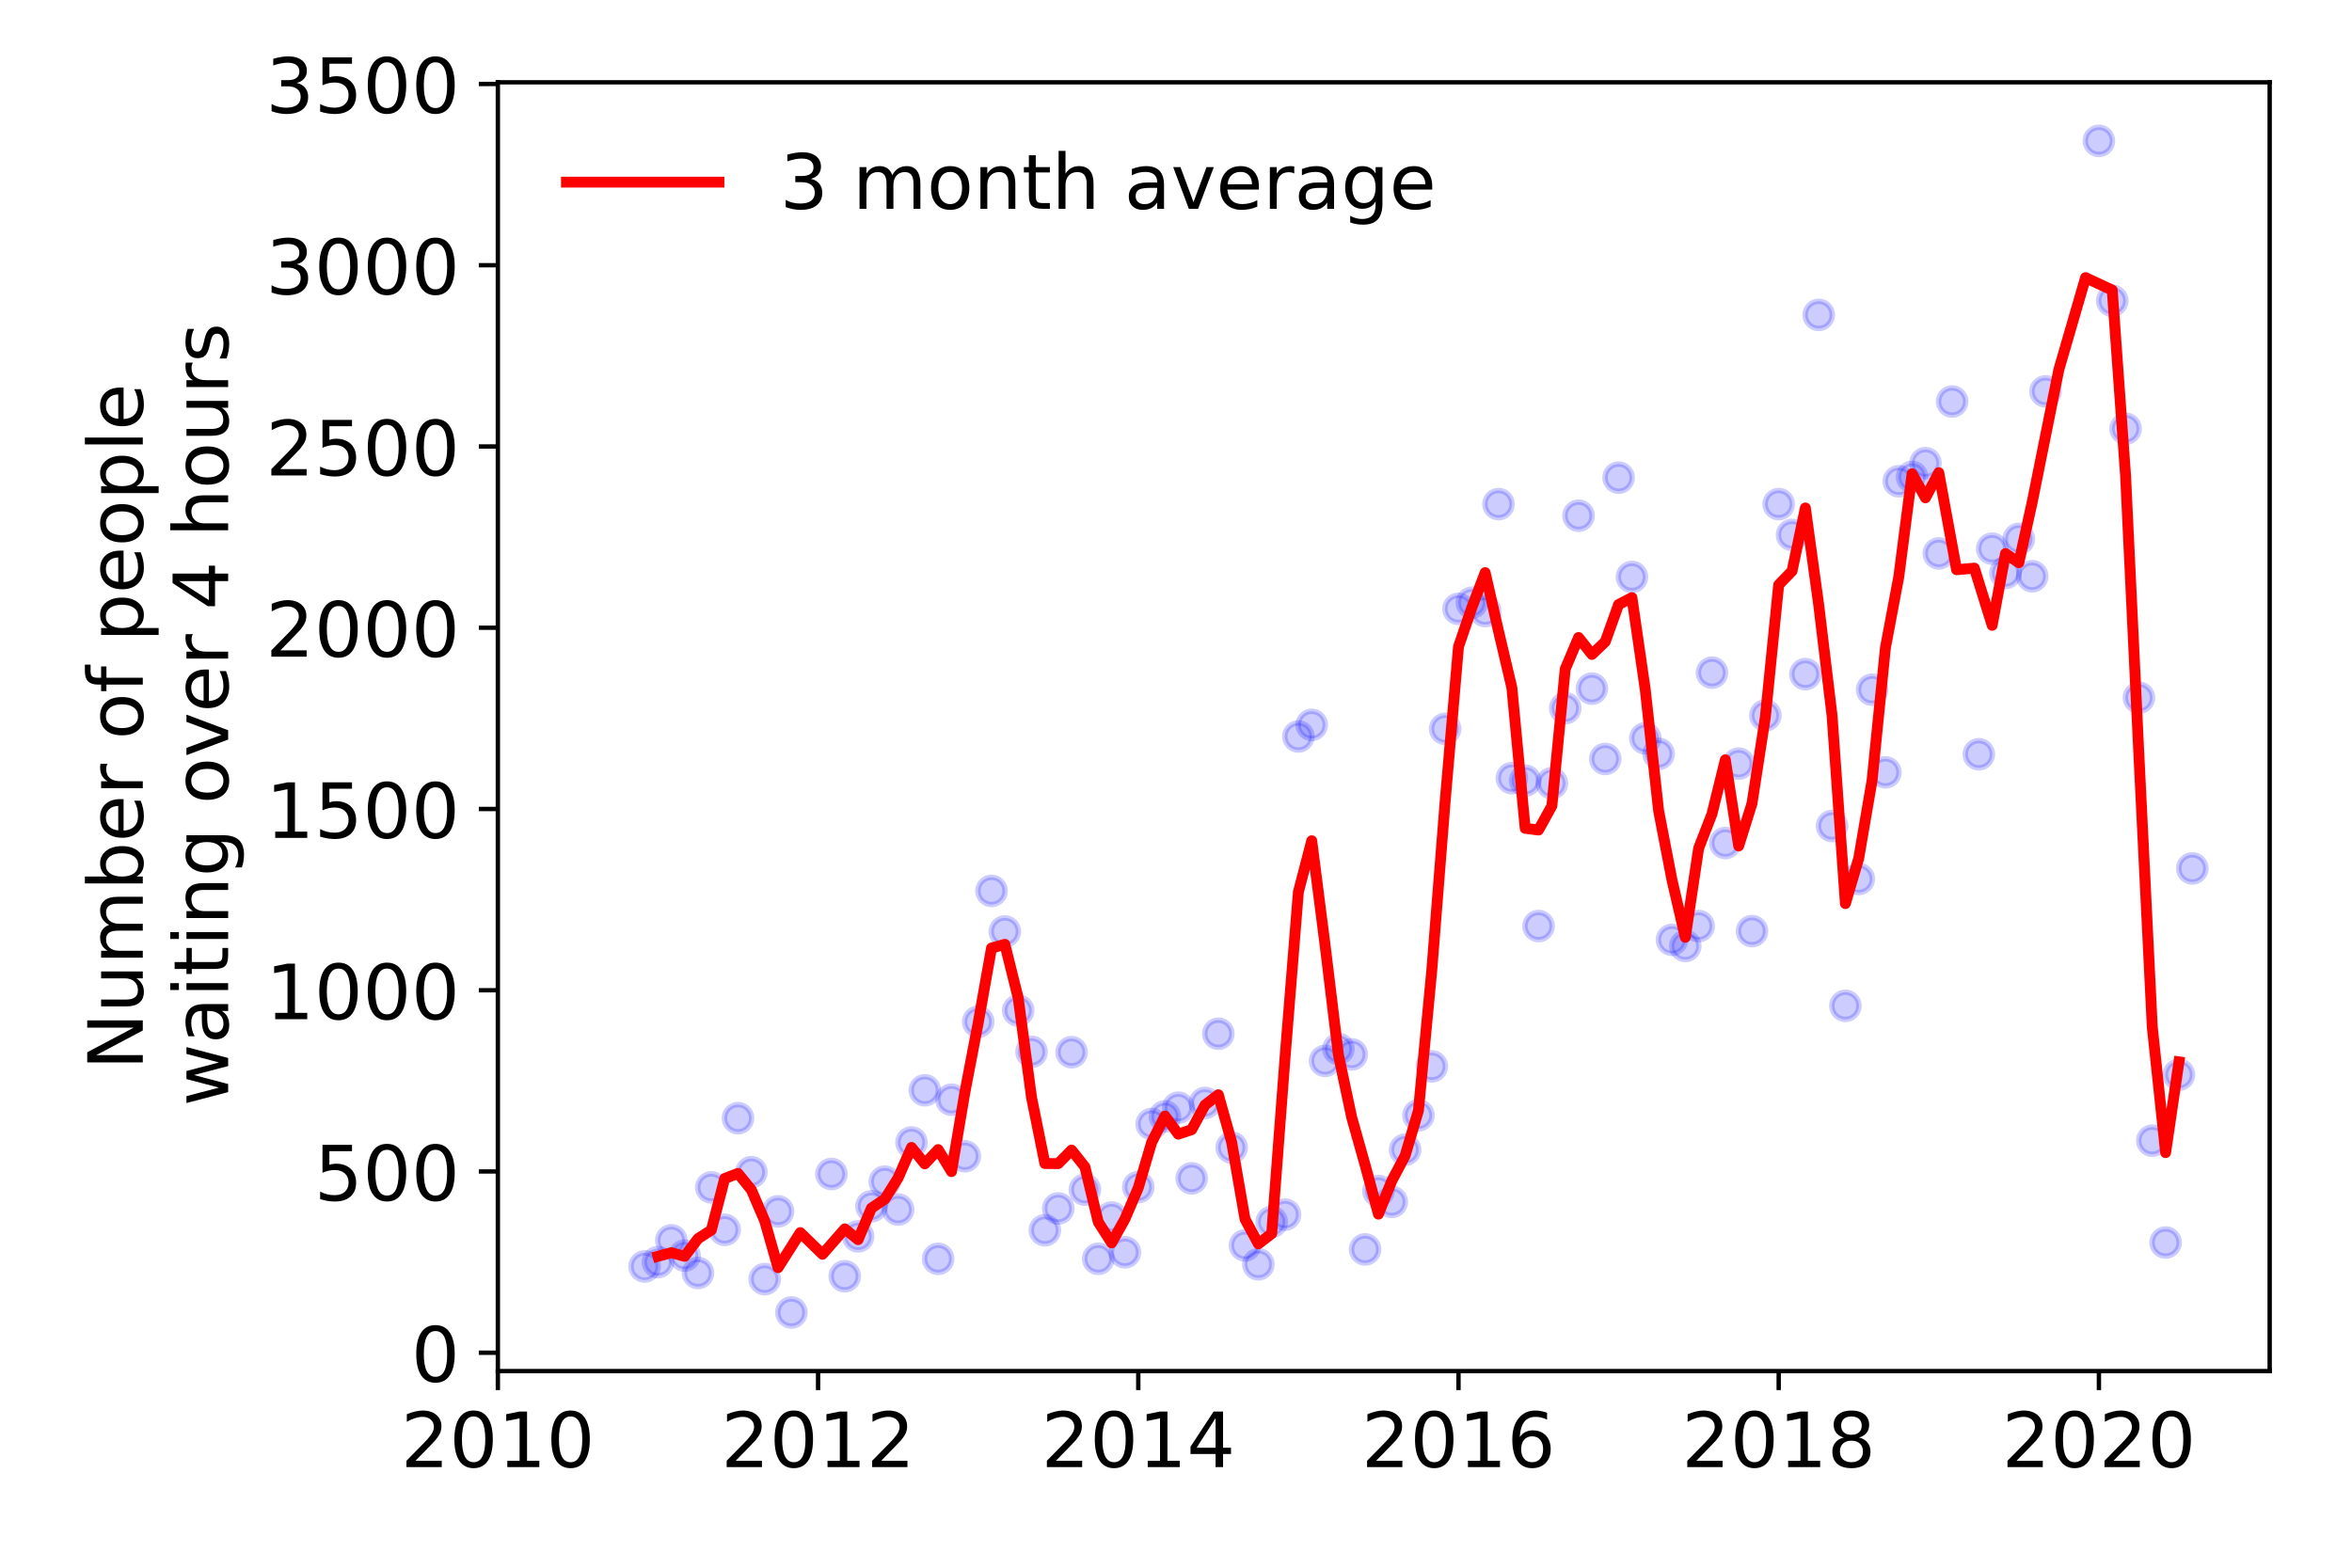 <?xml version="1.0" encoding="utf-8" standalone="no"?>
<!DOCTYPE svg PUBLIC "-//W3C//DTD SVG 1.1//EN"
  "http://www.w3.org/Graphics/SVG/1.1/DTD/svg11.dtd">
<!-- Created with matplotlib (https://matplotlib.org/) -->
<svg height="288pt" version="1.1" viewBox="0 0 432 288" width="432pt" xmlns="http://www.w3.org/2000/svg" xmlns:xlink="http://www.w3.org/1999/xlink">
 <defs>
  <style type="text/css">
*{stroke-linecap:butt;stroke-linejoin:round;}
  </style>
 </defs>
 <g id="figure_1">
  <g id="patch_1">
   <path d="M 0 288 
L 432 288 
L 432 0 
L 0 0 
z
" style="fill:#ffffff;"/>
  </g>
  <g id="axes_1">
   <g id="patch_2">
    <path d="M 91.445 251.88 
L 416.88 251.88 
L 416.88 15.12 
L 91.445 15.12 
z
" style="fill:#ffffff;"/>
   </g>
   <g id="matplotlib.axis_1">
    <g id="xtick_1">
     <g id="line2d_1">
      <defs>
       <path d="M 0 0 
L 0 3.5 
" id="me3f37e9703" style="stroke:#000000;stroke-width:0.8;"/>
      </defs>
      <g>
       <use style="stroke:#000000;stroke-width:0.8;" x="91.445" xlink:href="#me3f37e9703" y="251.88"/>
      </g>
     </g>
     <g id="text_1">
      <!-- 2010 -->
      <defs>
       <path d="M 19.188 8.297 
L 53.609 8.297 
L 53.609 0 
L 7.328 0 
L 7.328 8.297 
Q 12.938 14.109 22.625 23.891 
Q 32.328 33.688 34.812 36.531 
Q 39.547 41.844 41.422 45.531 
Q 43.312 49.219 43.312 52.781 
Q 43.312 58.594 39.234 62.25 
Q 35.156 65.922 28.609 65.922 
Q 23.969 65.922 18.812 64.312 
Q 13.672 62.703 7.812 59.422 
L 7.812 69.391 
Q 13.766 71.781 18.938 73 
Q 24.125 74.219 28.422 74.219 
Q 39.75 74.219 46.484 68.547 
Q 53.219 62.891 53.219 53.422 
Q 53.219 48.922 51.531 44.891 
Q 49.859 40.875 45.406 35.406 
Q 44.188 33.984 37.641 27.219 
Q 31.109 20.453 19.188 8.297 
z
" id="DejaVuSans-50"/>
       <path d="M 31.781 66.406 
Q 24.172 66.406 20.328 58.906 
Q 16.5 51.422 16.5 36.375 
Q 16.5 21.391 20.328 13.891 
Q 24.172 6.391 31.781 6.391 
Q 39.453 6.391 43.281 13.891 
Q 47.125 21.391 47.125 36.375 
Q 47.125 51.422 43.281 58.906 
Q 39.453 66.406 31.781 66.406 
z
M 31.781 74.219 
Q 44.047 74.219 50.516 64.516 
Q 56.984 54.828 56.984 36.375 
Q 56.984 17.969 50.516 8.266 
Q 44.047 -1.422 31.781 -1.422 
Q 19.531 -1.422 13.062 8.266 
Q 6.594 17.969 6.594 36.375 
Q 6.594 54.828 13.062 64.516 
Q 19.531 74.219 31.781 74.219 
z
" id="DejaVuSans-48"/>
       <path d="M 12.406 8.297 
L 28.516 8.297 
L 28.516 63.922 
L 10.984 60.406 
L 10.984 69.391 
L 28.422 72.906 
L 38.281 72.906 
L 38.281 8.297 
L 54.391 8.297 
L 54.391 0 
L 12.406 0 
z
" id="DejaVuSans-49"/>
      </defs>
      <g transform="translate(73.63 269.518)scale(0.14 -0.14)">
       <use xlink:href="#DejaVuSans-50"/>
       <use x="63.623" xlink:href="#DejaVuSans-48"/>
       <use x="127.246" xlink:href="#DejaVuSans-49"/>
       <use x="190.869" xlink:href="#DejaVuSans-48"/>
      </g>
     </g>
    </g>
    <g id="xtick_2">
     <g id="line2d_2">
      <g>
       <use style="stroke:#000000;stroke-width:0.8;" x="150.259" xlink:href="#me3f37e9703" y="251.88"/>
      </g>
     </g>
     <g id="text_2">
      <!-- 2012 -->
      <g transform="translate(132.444 269.518)scale(0.14 -0.14)">
       <use xlink:href="#DejaVuSans-50"/>
       <use x="63.623" xlink:href="#DejaVuSans-48"/>
       <use x="127.246" xlink:href="#DejaVuSans-49"/>
       <use x="190.869" xlink:href="#DejaVuSans-50"/>
      </g>
     </g>
    </g>
    <g id="xtick_3">
     <g id="line2d_3">
      <g>
       <use style="stroke:#000000;stroke-width:0.8;" x="209.072" xlink:href="#me3f37e9703" y="251.88"/>
      </g>
     </g>
     <g id="text_3">
      <!-- 2014 -->
      <defs>
       <path d="M 37.797 64.312 
L 12.891 25.391 
L 37.797 25.391 
z
M 35.203 72.906 
L 47.609 72.906 
L 47.609 25.391 
L 58.016 25.391 
L 58.016 17.188 
L 47.609 17.188 
L 47.609 0 
L 37.797 0 
L 37.797 17.188 
L 4.891 17.188 
L 4.891 26.703 
z
" id="DejaVuSans-52"/>
      </defs>
      <g transform="translate(191.257 269.518)scale(0.14 -0.14)">
       <use xlink:href="#DejaVuSans-50"/>
       <use x="63.623" xlink:href="#DejaVuSans-48"/>
       <use x="127.246" xlink:href="#DejaVuSans-49"/>
       <use x="190.869" xlink:href="#DejaVuSans-52"/>
      </g>
     </g>
    </g>
    <g id="xtick_4">
     <g id="line2d_4">
      <g>
       <use style="stroke:#000000;stroke-width:0.8;" x="267.886" xlink:href="#me3f37e9703" y="251.88"/>
      </g>
     </g>
     <g id="text_4">
      <!-- 2016 -->
      <defs>
       <path d="M 33.016 40.375 
Q 26.375 40.375 22.484 35.828 
Q 18.609 31.297 18.609 23.391 
Q 18.609 15.531 22.484 10.953 
Q 26.375 6.391 33.016 6.391 
Q 39.656 6.391 43.531 10.953 
Q 47.406 15.531 47.406 23.391 
Q 47.406 31.297 43.531 35.828 
Q 39.656 40.375 33.016 40.375 
z
M 52.594 71.297 
L 52.594 62.312 
Q 48.875 64.062 45.094 64.984 
Q 41.312 65.922 37.594 65.922 
Q 27.828 65.922 22.672 59.328 
Q 17.531 52.734 16.797 39.406 
Q 19.672 43.656 24.016 45.922 
Q 28.375 48.188 33.594 48.188 
Q 44.578 48.188 50.953 41.516 
Q 57.328 34.859 57.328 23.391 
Q 57.328 12.156 50.688 5.359 
Q 44.047 -1.422 33.016 -1.422 
Q 20.359 -1.422 13.672 8.266 
Q 6.984 17.969 6.984 36.375 
Q 6.984 53.656 15.188 63.938 
Q 23.391 74.219 37.203 74.219 
Q 40.922 74.219 44.703 73.484 
Q 48.484 72.75 52.594 71.297 
z
" id="DejaVuSans-54"/>
      </defs>
      <g transform="translate(250.071 269.518)scale(0.14 -0.14)">
       <use xlink:href="#DejaVuSans-50"/>
       <use x="63.623" xlink:href="#DejaVuSans-48"/>
       <use x="127.246" xlink:href="#DejaVuSans-49"/>
       <use x="190.869" xlink:href="#DejaVuSans-54"/>
      </g>
     </g>
    </g>
    <g id="xtick_5">
     <g id="line2d_5">
      <g>
       <use style="stroke:#000000;stroke-width:0.8;" x="326.699" xlink:href="#me3f37e9703" y="251.88"/>
      </g>
     </g>
     <g id="text_5">
      <!-- 2018 -->
      <defs>
       <path d="M 31.781 34.625 
Q 24.75 34.625 20.719 30.859 
Q 16.703 27.094 16.703 20.516 
Q 16.703 13.922 20.719 10.156 
Q 24.75 6.391 31.781 6.391 
Q 38.812 6.391 42.859 10.172 
Q 46.922 13.969 46.922 20.516 
Q 46.922 27.094 42.891 30.859 
Q 38.875 34.625 31.781 34.625 
z
M 21.922 38.812 
Q 15.578 40.375 12.031 44.719 
Q 8.5 49.078 8.5 55.328 
Q 8.5 64.062 14.719 69.141 
Q 20.953 74.219 31.781 74.219 
Q 42.672 74.219 48.875 69.141 
Q 55.078 64.062 55.078 55.328 
Q 55.078 49.078 51.531 44.719 
Q 48 40.375 41.703 38.812 
Q 48.828 37.156 52.797 32.312 
Q 56.781 27.484 56.781 20.516 
Q 56.781 9.906 50.312 4.234 
Q 43.844 -1.422 31.781 -1.422 
Q 19.734 -1.422 13.25 4.234 
Q 6.781 9.906 6.781 20.516 
Q 6.781 27.484 10.781 32.312 
Q 14.797 37.156 21.922 38.812 
z
M 18.312 54.391 
Q 18.312 48.734 21.844 45.562 
Q 25.391 42.391 31.781 42.391 
Q 38.141 42.391 41.719 45.562 
Q 45.312 48.734 45.312 54.391 
Q 45.312 60.062 41.719 63.234 
Q 38.141 66.406 31.781 66.406 
Q 25.391 66.406 21.844 63.234 
Q 18.312 60.062 18.312 54.391 
z
" id="DejaVuSans-56"/>
      </defs>
      <g transform="translate(308.884 269.518)scale(0.14 -0.14)">
       <use xlink:href="#DejaVuSans-50"/>
       <use x="63.623" xlink:href="#DejaVuSans-48"/>
       <use x="127.246" xlink:href="#DejaVuSans-49"/>
       <use x="190.869" xlink:href="#DejaVuSans-56"/>
      </g>
     </g>
    </g>
    <g id="xtick_6">
     <g id="line2d_6">
      <g>
       <use style="stroke:#000000;stroke-width:0.8;" x="385.513" xlink:href="#me3f37e9703" y="251.88"/>
      </g>
     </g>
     <g id="text_6">
      <!-- 2020 -->
      <g transform="translate(367.698 269.518)scale(0.14 -0.14)">
       <use xlink:href="#DejaVuSans-50"/>
       <use x="63.623" xlink:href="#DejaVuSans-48"/>
       <use x="127.246" xlink:href="#DejaVuSans-50"/>
       <use x="190.869" xlink:href="#DejaVuSans-48"/>
      </g>
     </g>
    </g>
   </g>
   <g id="matplotlib.axis_2">
    <g id="ytick_1">
     <g id="line2d_7">
      <defs>
       <path d="M 0 0 
L -3.5 0 
" id="m2a91cb6adc" style="stroke:#000000;stroke-width:0.8;"/>
      </defs>
      <g>
       <use style="stroke:#000000;stroke-width:0.8;" x="91.445" xlink:href="#m2a91cb6adc" y="248.51"/>
      </g>
     </g>
     <g id="text_7">
      <!-- 0 -->
      <g transform="translate(75.537 253.829)scale(0.14 -0.14)">
       <use xlink:href="#DejaVuSans-48"/>
      </g>
     </g>
    </g>
    <g id="ytick_2">
     <g id="line2d_8">
      <g>
       <use style="stroke:#000000;stroke-width:0.8;" x="91.445" xlink:href="#m2a91cb6adc" y="215.213"/>
      </g>
     </g>
     <g id="text_8">
      <!-- 500 -->
      <defs>
       <path d="M 10.797 72.906 
L 49.516 72.906 
L 49.516 64.594 
L 19.828 64.594 
L 19.828 46.734 
Q 21.969 47.469 24.109 47.828 
Q 26.266 48.188 28.422 48.188 
Q 40.625 48.188 47.75 41.5 
Q 54.891 34.812 54.891 23.391 
Q 54.891 11.625 47.562 5.094 
Q 40.234 -1.422 26.906 -1.422 
Q 22.312 -1.422 17.547 -0.641 
Q 12.797 0.141 7.719 1.703 
L 7.719 11.625 
Q 12.109 9.234 16.797 8.062 
Q 21.484 6.891 26.703 6.891 
Q 35.156 6.891 40.078 11.328 
Q 45.016 15.766 45.016 23.391 
Q 45.016 31 40.078 35.438 
Q 35.156 39.891 26.703 39.891 
Q 22.75 39.891 18.812 39.016 
Q 14.891 38.141 10.797 36.281 
z
" id="DejaVuSans-53"/>
      </defs>
      <g transform="translate(57.722 220.531)scale(0.14 -0.14)">
       <use xlink:href="#DejaVuSans-53"/>
       <use x="63.623" xlink:href="#DejaVuSans-48"/>
       <use x="127.246" xlink:href="#DejaVuSans-48"/>
      </g>
     </g>
    </g>
    <g id="ytick_3">
     <g id="line2d_9">
      <g>
       <use style="stroke:#000000;stroke-width:0.8;" x="91.445" xlink:href="#m2a91cb6adc" y="181.915"/>
      </g>
     </g>
     <g id="text_9">
      <!-- 1000 -->
      <g transform="translate(48.815 187.234)scale(0.14 -0.14)">
       <use xlink:href="#DejaVuSans-49"/>
       <use x="63.623" xlink:href="#DejaVuSans-48"/>
       <use x="127.246" xlink:href="#DejaVuSans-48"/>
       <use x="190.869" xlink:href="#DejaVuSans-48"/>
      </g>
     </g>
    </g>
    <g id="ytick_4">
     <g id="line2d_10">
      <g>
       <use style="stroke:#000000;stroke-width:0.8;" x="91.445" xlink:href="#m2a91cb6adc" y="148.617"/>
      </g>
     </g>
     <g id="text_10">
      <!-- 1500 -->
      <g transform="translate(48.815 153.936)scale(0.14 -0.14)">
       <use xlink:href="#DejaVuSans-49"/>
       <use x="63.623" xlink:href="#DejaVuSans-53"/>
       <use x="127.246" xlink:href="#DejaVuSans-48"/>
       <use x="190.869" xlink:href="#DejaVuSans-48"/>
      </g>
     </g>
    </g>
    <g id="ytick_5">
     <g id="line2d_11">
      <g>
       <use style="stroke:#000000;stroke-width:0.8;" x="91.445" xlink:href="#m2a91cb6adc" y="115.319"/>
      </g>
     </g>
     <g id="text_11">
      <!-- 2000 -->
      <g transform="translate(48.815 120.638)scale(0.14 -0.14)">
       <use xlink:href="#DejaVuSans-50"/>
       <use x="63.623" xlink:href="#DejaVuSans-48"/>
       <use x="127.246" xlink:href="#DejaVuSans-48"/>
       <use x="190.869" xlink:href="#DejaVuSans-48"/>
      </g>
     </g>
    </g>
    <g id="ytick_6">
     <g id="line2d_12">
      <g>
       <use style="stroke:#000000;stroke-width:0.8;" x="91.445" xlink:href="#m2a91cb6adc" y="82.022"/>
      </g>
     </g>
     <g id="text_12">
      <!-- 2500 -->
      <g transform="translate(48.815 87.341)scale(0.14 -0.14)">
       <use xlink:href="#DejaVuSans-50"/>
       <use x="63.623" xlink:href="#DejaVuSans-53"/>
       <use x="127.246" xlink:href="#DejaVuSans-48"/>
       <use x="190.869" xlink:href="#DejaVuSans-48"/>
      </g>
     </g>
    </g>
    <g id="ytick_7">
     <g id="line2d_13">
      <g>
       <use style="stroke:#000000;stroke-width:0.8;" x="91.445" xlink:href="#m2a91cb6adc" y="48.724"/>
      </g>
     </g>
     <g id="text_13">
      <!-- 3000 -->
      <defs>
       <path d="M 40.578 39.312 
Q 47.656 37.797 51.625 33 
Q 55.609 28.219 55.609 21.188 
Q 55.609 10.406 48.188 4.484 
Q 40.766 -1.422 27.094 -1.422 
Q 22.516 -1.422 17.656 -0.516 
Q 12.797 0.391 7.625 2.203 
L 7.625 11.719 
Q 11.719 9.328 16.594 8.109 
Q 21.484 6.891 26.812 6.891 
Q 36.078 6.891 40.938 10.547 
Q 45.797 14.203 45.797 21.188 
Q 45.797 27.641 41.281 31.266 
Q 36.766 34.906 28.719 34.906 
L 20.219 34.906 
L 20.219 43.016 
L 29.109 43.016 
Q 36.375 43.016 40.234 45.922 
Q 44.094 48.828 44.094 54.297 
Q 44.094 59.906 40.109 62.906 
Q 36.141 65.922 28.719 65.922 
Q 24.656 65.922 20.016 65.031 
Q 15.375 64.156 9.812 62.312 
L 9.812 71.094 
Q 15.438 72.656 20.344 73.438 
Q 25.25 74.219 29.594 74.219 
Q 40.828 74.219 47.359 69.109 
Q 53.906 64.016 53.906 55.328 
Q 53.906 49.266 50.438 45.094 
Q 46.969 40.922 40.578 39.312 
z
" id="DejaVuSans-51"/>
      </defs>
      <g transform="translate(48.815 54.043)scale(0.14 -0.14)">
       <use xlink:href="#DejaVuSans-51"/>
       <use x="63.623" xlink:href="#DejaVuSans-48"/>
       <use x="127.246" xlink:href="#DejaVuSans-48"/>
       <use x="190.869" xlink:href="#DejaVuSans-48"/>
      </g>
     </g>
    </g>
    <g id="ytick_8">
     <g id="line2d_14">
      <g>
       <use style="stroke:#000000;stroke-width:0.8;" x="91.445" xlink:href="#m2a91cb6adc" y="15.426"/>
      </g>
     </g>
     <g id="text_14">
      <!-- 3500 -->
      <g transform="translate(48.815 20.745)scale(0.14 -0.14)">
       <use xlink:href="#DejaVuSans-51"/>
       <use x="63.623" xlink:href="#DejaVuSans-53"/>
       <use x="127.246" xlink:href="#DejaVuSans-48"/>
       <use x="190.869" xlink:href="#DejaVuSans-48"/>
      </g>
     </g>
    </g>
    <g id="text_15">
     <!-- Number of people -->
     <defs>
      <path d="M 9.812 72.906 
L 23.094 72.906 
L 55.422 11.922 
L 55.422 72.906 
L 64.984 72.906 
L 64.984 0 
L 51.703 0 
L 19.391 60.984 
L 19.391 0 
L 9.812 0 
z
" id="DejaVuSans-78"/>
      <path d="M 8.5 21.578 
L 8.5 54.688 
L 17.484 54.688 
L 17.484 21.922 
Q 17.484 14.156 20.5 10.266 
Q 23.531 6.391 29.594 6.391 
Q 36.859 6.391 41.078 11.031 
Q 45.312 15.672 45.312 23.688 
L 45.312 54.688 
L 54.297 54.688 
L 54.297 0 
L 45.312 0 
L 45.312 8.406 
Q 42.047 3.422 37.719 1 
Q 33.406 -1.422 27.688 -1.422 
Q 18.266 -1.422 13.375 4.438 
Q 8.5 10.297 8.5 21.578 
z
M 31.109 56 
z
" id="DejaVuSans-117"/>
      <path d="M 52 44.188 
Q 55.375 50.25 60.062 53.125 
Q 64.75 56 71.094 56 
Q 79.641 56 84.281 50.016 
Q 88.922 44.047 88.922 33.016 
L 88.922 0 
L 79.891 0 
L 79.891 32.719 
Q 79.891 40.578 77.094 44.375 
Q 74.312 48.188 68.609 48.188 
Q 61.625 48.188 57.562 43.547 
Q 53.516 38.922 53.516 30.906 
L 53.516 0 
L 44.484 0 
L 44.484 32.719 
Q 44.484 40.625 41.703 44.406 
Q 38.922 48.188 33.109 48.188 
Q 26.219 48.188 22.156 43.531 
Q 18.109 38.875 18.109 30.906 
L 18.109 0 
L 9.078 0 
L 9.078 54.688 
L 18.109 54.688 
L 18.109 46.188 
Q 21.188 51.219 25.484 53.609 
Q 29.781 56 35.688 56 
Q 41.656 56 45.828 52.969 
Q 50 49.953 52 44.188 
z
" id="DejaVuSans-109"/>
      <path d="M 48.688 27.297 
Q 48.688 37.203 44.609 42.844 
Q 40.531 48.484 33.406 48.484 
Q 26.266 48.484 22.188 42.844 
Q 18.109 37.203 18.109 27.297 
Q 18.109 17.391 22.188 11.75 
Q 26.266 6.109 33.406 6.109 
Q 40.531 6.109 44.609 11.75 
Q 48.688 17.391 48.688 27.297 
z
M 18.109 46.391 
Q 20.953 51.266 25.266 53.625 
Q 29.594 56 35.594 56 
Q 45.562 56 51.781 48.094 
Q 58.016 40.188 58.016 27.297 
Q 58.016 14.406 51.781 6.484 
Q 45.562 -1.422 35.594 -1.422 
Q 29.594 -1.422 25.266 0.953 
Q 20.953 3.328 18.109 8.203 
L 18.109 0 
L 9.078 0 
L 9.078 75.984 
L 18.109 75.984 
z
" id="DejaVuSans-98"/>
      <path d="M 56.203 29.594 
L 56.203 25.203 
L 14.891 25.203 
Q 15.484 15.922 20.484 11.062 
Q 25.484 6.203 34.422 6.203 
Q 39.594 6.203 44.453 7.469 
Q 49.312 8.734 54.109 11.281 
L 54.109 2.781 
Q 49.266 0.734 44.188 -0.344 
Q 39.109 -1.422 33.891 -1.422 
Q 20.797 -1.422 13.156 6.188 
Q 5.516 13.812 5.516 26.812 
Q 5.516 40.234 12.766 48.109 
Q 20.016 56 32.328 56 
Q 43.359 56 49.781 48.891 
Q 56.203 41.797 56.203 29.594 
z
M 47.219 32.234 
Q 47.125 39.594 43.094 43.984 
Q 39.062 48.391 32.422 48.391 
Q 24.906 48.391 20.391 44.141 
Q 15.875 39.891 15.188 32.172 
z
" id="DejaVuSans-101"/>
      <path d="M 41.109 46.297 
Q 39.594 47.172 37.812 47.578 
Q 36.031 48 33.891 48 
Q 26.266 48 22.188 43.047 
Q 18.109 38.094 18.109 28.812 
L 18.109 0 
L 9.078 0 
L 9.078 54.688 
L 18.109 54.688 
L 18.109 46.188 
Q 20.953 51.172 25.484 53.578 
Q 30.031 56 36.531 56 
Q 37.453 56 38.578 55.875 
Q 39.703 55.766 41.062 55.516 
z
" id="DejaVuSans-114"/>
      <path id="DejaVuSans-32"/>
      <path d="M 30.609 48.391 
Q 23.391 48.391 19.188 42.75 
Q 14.984 37.109 14.984 27.297 
Q 14.984 17.484 19.156 11.844 
Q 23.344 6.203 30.609 6.203 
Q 37.797 6.203 41.984 11.859 
Q 46.188 17.531 46.188 27.297 
Q 46.188 37.016 41.984 42.703 
Q 37.797 48.391 30.609 48.391 
z
M 30.609 56 
Q 42.328 56 49.016 48.375 
Q 55.719 40.766 55.719 27.297 
Q 55.719 13.875 49.016 6.219 
Q 42.328 -1.422 30.609 -1.422 
Q 18.844 -1.422 12.172 6.219 
Q 5.516 13.875 5.516 27.297 
Q 5.516 40.766 12.172 48.375 
Q 18.844 56 30.609 56 
z
" id="DejaVuSans-111"/>
      <path d="M 37.109 75.984 
L 37.109 68.5 
L 28.516 68.5 
Q 23.688 68.5 21.797 66.547 
Q 19.922 64.594 19.922 59.516 
L 19.922 54.688 
L 34.719 54.688 
L 34.719 47.703 
L 19.922 47.703 
L 19.922 0 
L 10.891 0 
L 10.891 47.703 
L 2.297 47.703 
L 2.297 54.688 
L 10.891 54.688 
L 10.891 58.5 
Q 10.891 67.625 15.141 71.797 
Q 19.391 75.984 28.609 75.984 
z
" id="DejaVuSans-102"/>
      <path d="M 18.109 8.203 
L 18.109 -20.797 
L 9.078 -20.797 
L 9.078 54.688 
L 18.109 54.688 
L 18.109 46.391 
Q 20.953 51.266 25.266 53.625 
Q 29.594 56 35.594 56 
Q 45.562 56 51.781 48.094 
Q 58.016 40.188 58.016 27.297 
Q 58.016 14.406 51.781 6.484 
Q 45.562 -1.422 35.594 -1.422 
Q 29.594 -1.422 25.266 0.953 
Q 20.953 3.328 18.109 8.203 
z
M 48.688 27.297 
Q 48.688 37.203 44.609 42.844 
Q 40.531 48.484 33.406 48.484 
Q 26.266 48.484 22.188 42.844 
Q 18.109 37.203 18.109 27.297 
Q 18.109 17.391 22.188 11.75 
Q 26.266 6.109 33.406 6.109 
Q 40.531 6.109 44.609 11.75 
Q 48.688 17.391 48.688 27.297 
z
" id="DejaVuSans-112"/>
      <path d="M 9.422 75.984 
L 18.406 75.984 
L 18.406 0 
L 9.422 0 
z
" id="DejaVuSans-108"/>
     </defs>
     <g transform="translate(26.227 196.547)rotate(-90)scale(0.14 -0.14)">
      <use xlink:href="#DejaVuSans-78"/>
      <use x="74.805" xlink:href="#DejaVuSans-117"/>
      <use x="138.184" xlink:href="#DejaVuSans-109"/>
      <use x="235.596" xlink:href="#DejaVuSans-98"/>
      <use x="299.072" xlink:href="#DejaVuSans-101"/>
      <use x="360.596" xlink:href="#DejaVuSans-114"/>
      <use x="401.709" xlink:href="#DejaVuSans-32"/>
      <use x="433.496" xlink:href="#DejaVuSans-111"/>
      <use x="494.678" xlink:href="#DejaVuSans-102"/>
      <use x="529.883" xlink:href="#DejaVuSans-32"/>
      <use x="561.67" xlink:href="#DejaVuSans-112"/>
      <use x="625.146" xlink:href="#DejaVuSans-101"/>
      <use x="686.67" xlink:href="#DejaVuSans-111"/>
      <use x="747.852" xlink:href="#DejaVuSans-112"/>
      <use x="811.328" xlink:href="#DejaVuSans-108"/>
      <use x="839.111" xlink:href="#DejaVuSans-101"/>
     </g>
     <!--  waiting over 4 hours -->
     <defs>
      <path d="M 4.203 54.688 
L 13.188 54.688 
L 24.422 12.016 
L 35.594 54.688 
L 46.188 54.688 
L 57.422 12.016 
L 68.609 54.688 
L 77.594 54.688 
L 63.281 0 
L 52.688 0 
L 40.922 44.828 
L 29.109 0 
L 18.5 0 
z
" id="DejaVuSans-119"/>
      <path d="M 34.281 27.484 
Q 23.391 27.484 19.188 25 
Q 14.984 22.516 14.984 16.5 
Q 14.984 11.719 18.141 8.906 
Q 21.297 6.109 26.703 6.109 
Q 34.188 6.109 38.703 11.406 
Q 43.219 16.703 43.219 25.484 
L 43.219 27.484 
z
M 52.203 31.203 
L 52.203 0 
L 43.219 0 
L 43.219 8.297 
Q 40.141 3.328 35.547 0.953 
Q 30.953 -1.422 24.312 -1.422 
Q 15.922 -1.422 10.953 3.297 
Q 6 8.016 6 15.922 
Q 6 25.141 12.172 29.828 
Q 18.359 34.516 30.609 34.516 
L 43.219 34.516 
L 43.219 35.406 
Q 43.219 41.609 39.141 45 
Q 35.062 48.391 27.688 48.391 
Q 23 48.391 18.547 47.266 
Q 14.109 46.141 10.016 43.891 
L 10.016 52.203 
Q 14.938 54.109 19.578 55.047 
Q 24.219 56 28.609 56 
Q 40.484 56 46.344 49.844 
Q 52.203 43.703 52.203 31.203 
z
" id="DejaVuSans-97"/>
      <path d="M 9.422 54.688 
L 18.406 54.688 
L 18.406 0 
L 9.422 0 
z
M 9.422 75.984 
L 18.406 75.984 
L 18.406 64.594 
L 9.422 64.594 
z
" id="DejaVuSans-105"/>
      <path d="M 18.312 70.219 
L 18.312 54.688 
L 36.812 54.688 
L 36.812 47.703 
L 18.312 47.703 
L 18.312 18.016 
Q 18.312 11.328 20.141 9.422 
Q 21.969 7.516 27.594 7.516 
L 36.812 7.516 
L 36.812 0 
L 27.594 0 
Q 17.188 0 13.234 3.875 
Q 9.281 7.766 9.281 18.016 
L 9.281 47.703 
L 2.688 47.703 
L 2.688 54.688 
L 9.281 54.688 
L 9.281 70.219 
z
" id="DejaVuSans-116"/>
      <path d="M 54.891 33.016 
L 54.891 0 
L 45.906 0 
L 45.906 32.719 
Q 45.906 40.484 42.875 44.328 
Q 39.844 48.188 33.797 48.188 
Q 26.516 48.188 22.312 43.547 
Q 18.109 38.922 18.109 30.906 
L 18.109 0 
L 9.078 0 
L 9.078 54.688 
L 18.109 54.688 
L 18.109 46.188 
Q 21.344 51.125 25.703 53.562 
Q 30.078 56 35.797 56 
Q 45.219 56 50.047 50.172 
Q 54.891 44.344 54.891 33.016 
z
" id="DejaVuSans-110"/>
      <path d="M 45.406 27.984 
Q 45.406 37.75 41.375 43.109 
Q 37.359 48.484 30.078 48.484 
Q 22.859 48.484 18.828 43.109 
Q 14.797 37.75 14.797 27.984 
Q 14.797 18.266 18.828 12.891 
Q 22.859 7.516 30.078 7.516 
Q 37.359 7.516 41.375 12.891 
Q 45.406 18.266 45.406 27.984 
z
M 54.391 6.781 
Q 54.391 -7.172 48.188 -13.984 
Q 42 -20.797 29.203 -20.797 
Q 24.469 -20.797 20.266 -20.094 
Q 16.062 -19.391 12.109 -17.922 
L 12.109 -9.188 
Q 16.062 -11.328 19.922 -12.344 
Q 23.781 -13.375 27.781 -13.375 
Q 36.625 -13.375 41.016 -8.766 
Q 45.406 -4.156 45.406 5.172 
L 45.406 9.625 
Q 42.625 4.781 38.281 2.391 
Q 33.938 0 27.875 0 
Q 17.828 0 11.672 7.656 
Q 5.516 15.328 5.516 27.984 
Q 5.516 40.672 11.672 48.328 
Q 17.828 56 27.875 56 
Q 33.938 56 38.281 53.609 
Q 42.625 51.219 45.406 46.391 
L 45.406 54.688 
L 54.391 54.688 
z
" id="DejaVuSans-103"/>
      <path d="M 2.984 54.688 
L 12.5 54.688 
L 29.594 8.797 
L 46.688 54.688 
L 56.203 54.688 
L 35.688 0 
L 23.484 0 
z
" id="DejaVuSans-118"/>
      <path d="M 54.891 33.016 
L 54.891 0 
L 45.906 0 
L 45.906 32.719 
Q 45.906 40.484 42.875 44.328 
Q 39.844 48.188 33.797 48.188 
Q 26.516 48.188 22.312 43.547 
Q 18.109 38.922 18.109 30.906 
L 18.109 0 
L 9.078 0 
L 9.078 75.984 
L 18.109 75.984 
L 18.109 46.188 
Q 21.344 51.125 25.703 53.562 
Q 30.078 56 35.797 56 
Q 45.219 56 50.047 50.172 
Q 54.891 44.344 54.891 33.016 
z
" id="DejaVuSans-104"/>
      <path d="M 44.281 53.078 
L 44.281 44.578 
Q 40.484 46.531 36.375 47.5 
Q 32.281 48.484 27.875 48.484 
Q 21.188 48.484 17.844 46.438 
Q 14.5 44.391 14.5 40.281 
Q 14.5 37.156 16.891 35.375 
Q 19.281 33.594 26.516 31.984 
L 29.594 31.297 
Q 39.156 29.25 43.188 25.516 
Q 47.219 21.781 47.219 15.094 
Q 47.219 7.469 41.188 3.016 
Q 35.156 -1.422 24.609 -1.422 
Q 20.219 -1.422 15.453 -0.562 
Q 10.688 0.297 5.422 2 
L 5.422 11.281 
Q 10.406 8.688 15.234 7.391 
Q 20.062 6.109 24.812 6.109 
Q 31.156 6.109 34.562 8.281 
Q 37.984 10.453 37.984 14.406 
Q 37.984 18.062 35.516 20.016 
Q 33.062 21.969 24.703 23.781 
L 21.578 24.516 
Q 13.234 26.266 9.516 29.906 
Q 5.812 33.547 5.812 39.891 
Q 5.812 47.609 11.281 51.797 
Q 16.75 56 26.812 56 
Q 31.781 56 36.172 55.266 
Q 40.578 54.547 44.281 53.078 
z
" id="DejaVuSans-115"/>
     </defs>
     <g transform="translate(41.903 207.672)rotate(-90)scale(0.14 -0.14)">
      <use xlink:href="#DejaVuSans-32"/>
      <use x="31.787" xlink:href="#DejaVuSans-119"/>
      <use x="113.574" xlink:href="#DejaVuSans-97"/>
      <use x="174.854" xlink:href="#DejaVuSans-105"/>
      <use x="202.637" xlink:href="#DejaVuSans-116"/>
      <use x="241.846" xlink:href="#DejaVuSans-105"/>
      <use x="269.629" xlink:href="#DejaVuSans-110"/>
      <use x="333.008" xlink:href="#DejaVuSans-103"/>
      <use x="396.484" xlink:href="#DejaVuSans-32"/>
      <use x="428.271" xlink:href="#DejaVuSans-111"/>
      <use x="489.453" xlink:href="#DejaVuSans-118"/>
      <use x="548.633" xlink:href="#DejaVuSans-101"/>
      <use x="610.156" xlink:href="#DejaVuSans-114"/>
      <use x="651.27" xlink:href="#DejaVuSans-32"/>
      <use x="683.057" xlink:href="#DejaVuSans-52"/>
      <use x="746.68" xlink:href="#DejaVuSans-32"/>
      <use x="778.467" xlink:href="#DejaVuSans-104"/>
      <use x="841.846" xlink:href="#DejaVuSans-111"/>
      <use x="903.027" xlink:href="#DejaVuSans-117"/>
      <use x="966.406" xlink:href="#DejaVuSans-114"/>
      <use x="1007.52" xlink:href="#DejaVuSans-115"/>
     </g>
    </g>
   </g>
   <g id="line2d_15">
    <defs>
     <path d="M 0 2.5 
C 0.663 2.5 1.299 2.237 1.768 1.768 
C 2.237 1.299 2.5 0.663 2.5 0 
C 2.5 -0.663 2.237 -1.299 1.768 -1.768 
C 1.299 -2.237 0.663 -2.5 0 -2.5 
C -0.663 -2.5 -1.299 -2.237 -1.768 -1.768 
C -2.237 -1.299 -2.5 -0.663 -2.5 0 
C -2.5 0.663 -2.237 1.299 -1.768 1.768 
C -1.299 2.237 -0.663 2.5 0 2.5 
z
" id="m9d2841b883" style="stroke:#0000ff;stroke-opacity:0.2;"/>
    </defs>
    <g clip-path="url(#p30c8335c59)">
     <use style="fill:#0000ff;fill-opacity:0.2;stroke:#0000ff;stroke-opacity:0.2;" x="402.667" xlink:href="#m9d2841b883" y="159.539"/>
     <use style="fill:#0000ff;fill-opacity:0.2;stroke:#0000ff;stroke-opacity:0.2;" x="400.216" xlink:href="#m9d2841b883" y="197.432"/>
     <use style="fill:#0000ff;fill-opacity:0.2;stroke:#0000ff;stroke-opacity:0.2;" x="397.766" xlink:href="#m9d2841b883" y="228.265"/>
     <use style="fill:#0000ff;fill-opacity:0.2;stroke:#0000ff;stroke-opacity:0.2;" x="395.315" xlink:href="#m9d2841b883" y="209.552"/>
     <use style="fill:#0000ff;fill-opacity:0.2;stroke:#0000ff;stroke-opacity:0.2;" x="392.864" xlink:href="#m9d2841b883" y="128.172"/>
     <use style="fill:#0000ff;fill-opacity:0.2;stroke:#0000ff;stroke-opacity:0.2;" x="390.414" xlink:href="#m9d2841b883" y="78.759"/>
     <use style="fill:#0000ff;fill-opacity:0.2;stroke:#0000ff;stroke-opacity:0.2;" x="387.963" xlink:href="#m9d2841b883" y="55.25"/>
     <use style="fill:#0000ff;fill-opacity:0.2;stroke:#0000ff;stroke-opacity:0.2;" x="385.513" xlink:href="#m9d2841b883" y="25.882"/>
     <use style="fill:#0000ff;fill-opacity:0.2;stroke:#0000ff;stroke-opacity:0.2;" x="375.711" xlink:href="#m9d2841b883" y="71.899"/>
     <use style="fill:#0000ff;fill-opacity:0.2;stroke:#0000ff;stroke-opacity:0.2;" x="373.26" xlink:href="#m9d2841b883" y="105.863"/>
     <use style="fill:#0000ff;fill-opacity:0.2;stroke:#0000ff;stroke-opacity:0.2;" x="370.809" xlink:href="#m9d2841b883" y="99.004"/>
     <use style="fill:#0000ff;fill-opacity:0.2;stroke:#0000ff;stroke-opacity:0.2;" x="368.359" xlink:href="#m9d2841b883" y="105.264"/>
     <use style="fill:#0000ff;fill-opacity:0.2;stroke:#0000ff;stroke-opacity:0.2;" x="365.908" xlink:href="#m9d2841b883" y="100.802"/>
     <use style="fill:#0000ff;fill-opacity:0.2;stroke:#0000ff;stroke-opacity:0.2;" x="363.458" xlink:href="#m9d2841b883" y="138.561"/>
     <use style="fill:#0000ff;fill-opacity:0.2;stroke:#0000ff;stroke-opacity:0.2;" x="358.557" xlink:href="#m9d2841b883" y="73.764"/>
     <use style="fill:#0000ff;fill-opacity:0.2;stroke:#0000ff;stroke-opacity:0.2;" x="356.106" xlink:href="#m9d2841b883" y="101.667"/>
     <use style="fill:#0000ff;fill-opacity:0.2;stroke:#0000ff;stroke-opacity:0.2;" x="353.655" xlink:href="#m9d2841b883" y="85.085"/>
     <use style="fill:#0000ff;fill-opacity:0.2;stroke:#0000ff;stroke-opacity:0.2;" x="351.205" xlink:href="#m9d2841b883" y="87.616"/>
     <use style="fill:#0000ff;fill-opacity:0.2;stroke:#0000ff;stroke-opacity:0.2;" x="348.754" xlink:href="#m9d2841b883" y="88.415"/>
     <use style="fill:#0000ff;fill-opacity:0.2;stroke:#0000ff;stroke-opacity:0.2;" x="346.304" xlink:href="#m9d2841b883" y="141.891"/>
     <use style="fill:#0000ff;fill-opacity:0.2;stroke:#0000ff;stroke-opacity:0.2;" x="343.853" xlink:href="#m9d2841b883" y="126.707"/>
     <use style="fill:#0000ff;fill-opacity:0.2;stroke:#0000ff;stroke-opacity:0.2;" x="341.403" xlink:href="#m9d2841b883" y="161.47"/>
     <use style="fill:#0000ff;fill-opacity:0.2;stroke:#0000ff;stroke-opacity:0.2;" x="338.952" xlink:href="#m9d2841b883" y="184.778"/>
     <use style="fill:#0000ff;fill-opacity:0.2;stroke:#0000ff;stroke-opacity:0.2;" x="336.501" xlink:href="#m9d2841b883" y="151.747"/>
     <use style="fill:#0000ff;fill-opacity:0.2;stroke:#0000ff;stroke-opacity:0.2;" x="334.051" xlink:href="#m9d2841b883" y="57.848"/>
     <use style="fill:#0000ff;fill-opacity:0.2;stroke:#0000ff;stroke-opacity:0.2;" x="331.6" xlink:href="#m9d2841b883" y="123.844"/>
     <use style="fill:#0000ff;fill-opacity:0.2;stroke:#0000ff;stroke-opacity:0.2;" x="329.15" xlink:href="#m9d2841b883" y="98.271"/>
     <use style="fill:#0000ff;fill-opacity:0.2;stroke:#0000ff;stroke-opacity:0.2;" x="326.699" xlink:href="#m9d2841b883" y="92.61"/>
     <use style="fill:#0000ff;fill-opacity:0.2;stroke:#0000ff;stroke-opacity:0.2;" x="324.249" xlink:href="#m9d2841b883" y="131.436"/>
     <use style="fill:#0000ff;fill-opacity:0.2;stroke:#0000ff;stroke-opacity:0.2;" x="321.798" xlink:href="#m9d2841b883" y="171.06"/>
     <use style="fill:#0000ff;fill-opacity:0.2;stroke:#0000ff;stroke-opacity:0.2;" x="319.348" xlink:href="#m9d2841b883" y="140.293"/>
     <use style="fill:#0000ff;fill-opacity:0.2;stroke:#0000ff;stroke-opacity:0.2;" x="316.897" xlink:href="#m9d2841b883" y="154.877"/>
     <use style="fill:#0000ff;fill-opacity:0.2;stroke:#0000ff;stroke-opacity:0.2;" x="314.446" xlink:href="#m9d2841b883" y="123.577"/>
     <use style="fill:#0000ff;fill-opacity:0.2;stroke:#0000ff;stroke-opacity:0.2;" x="311.996" xlink:href="#m9d2841b883" y="170.127"/>
     <use style="fill:#0000ff;fill-opacity:0.2;stroke:#0000ff;stroke-opacity:0.2;" x="309.545" xlink:href="#m9d2841b883" y="173.79"/>
     <use style="fill:#0000ff;fill-opacity:0.2;stroke:#0000ff;stroke-opacity:0.2;" x="307.095" xlink:href="#m9d2841b883" y="172.658"/>
     <use style="fill:#0000ff;fill-opacity:0.2;stroke:#0000ff;stroke-opacity:0.2;" x="304.644" xlink:href="#m9d2841b883" y="138.495"/>
     <use style="fill:#0000ff;fill-opacity:0.2;stroke:#0000ff;stroke-opacity:0.2;" x="302.194" xlink:href="#m9d2841b883" y="135.631"/>
     <use style="fill:#0000ff;fill-opacity:0.2;stroke:#0000ff;stroke-opacity:0.2;" x="299.743" xlink:href="#m9d2841b883" y="105.996"/>
     <use style="fill:#0000ff;fill-opacity:0.2;stroke:#0000ff;stroke-opacity:0.2;" x="297.292" xlink:href="#m9d2841b883" y="87.749"/>
     <use style="fill:#0000ff;fill-opacity:0.2;stroke:#0000ff;stroke-opacity:0.2;" x="294.842" xlink:href="#m9d2841b883" y="139.427"/>
     <use style="fill:#0000ff;fill-opacity:0.2;stroke:#0000ff;stroke-opacity:0.2;" x="292.391" xlink:href="#m9d2841b883" y="126.507"/>
     <use style="fill:#0000ff;fill-opacity:0.2;stroke:#0000ff;stroke-opacity:0.2;" x="289.941" xlink:href="#m9d2841b883" y="94.741"/>
     <use style="fill:#0000ff;fill-opacity:0.2;stroke:#0000ff;stroke-opacity:0.2;" x="287.49" xlink:href="#m9d2841b883" y="130.104"/>
     <use style="fill:#0000ff;fill-opacity:0.2;stroke:#0000ff;stroke-opacity:0.2;" x="285.04" xlink:href="#m9d2841b883" y="143.889"/>
     <use style="fill:#0000ff;fill-opacity:0.2;stroke:#0000ff;stroke-opacity:0.2;" x="282.589" xlink:href="#m9d2841b883" y="170.127"/>
     <use style="fill:#0000ff;fill-opacity:0.2;stroke:#0000ff;stroke-opacity:0.2;" x="280.138" xlink:href="#m9d2841b883" y="143.423"/>
     <use style="fill:#0000ff;fill-opacity:0.2;stroke:#0000ff;stroke-opacity:0.2;" x="277.688" xlink:href="#m9d2841b883" y="142.957"/>
     <use style="fill:#0000ff;fill-opacity:0.2;stroke:#0000ff;stroke-opacity:0.2;" x="275.237" xlink:href="#m9d2841b883" y="92.61"/>
     <use style="fill:#0000ff;fill-opacity:0.2;stroke:#0000ff;stroke-opacity:0.2;" x="272.787" xlink:href="#m9d2841b883" y="112.256"/>
     <use style="fill:#0000ff;fill-opacity:0.2;stroke:#0000ff;stroke-opacity:0.2;" x="270.336" xlink:href="#m9d2841b883" y="110.724"/>
     <use style="fill:#0000ff;fill-opacity:0.2;stroke:#0000ff;stroke-opacity:0.2;" x="267.886" xlink:href="#m9d2841b883" y="111.856"/>
     <use style="fill:#0000ff;fill-opacity:0.2;stroke:#0000ff;stroke-opacity:0.2;" x="265.435" xlink:href="#m9d2841b883" y="133.9"/>
     <use style="fill:#0000ff;fill-opacity:0.2;stroke:#0000ff;stroke-opacity:0.2;" x="262.985" xlink:href="#m9d2841b883" y="195.9"/>
     <use style="fill:#0000ff;fill-opacity:0.2;stroke:#0000ff;stroke-opacity:0.2;" x="260.534" xlink:href="#m9d2841b883" y="204.89"/>
     <use style="fill:#0000ff;fill-opacity:0.2;stroke:#0000ff;stroke-opacity:0.2;" x="258.083" xlink:href="#m9d2841b883" y="211.217"/>
     <use style="fill:#0000ff;fill-opacity:0.2;stroke:#0000ff;stroke-opacity:0.2;" x="255.633" xlink:href="#m9d2841b883" y="220.807"/>
     <use style="fill:#0000ff;fill-opacity:0.2;stroke:#0000ff;stroke-opacity:0.2;" x="253.182" xlink:href="#m9d2841b883" y="218.809"/>
     <use style="fill:#0000ff;fill-opacity:0.2;stroke:#0000ff;stroke-opacity:0.2;" x="250.732" xlink:href="#m9d2841b883" y="229.531"/>
     <use style="fill:#0000ff;fill-opacity:0.2;stroke:#0000ff;stroke-opacity:0.2;" x="248.281" xlink:href="#m9d2841b883" y="193.702"/>
     <use style="fill:#0000ff;fill-opacity:0.2;stroke:#0000ff;stroke-opacity:0.2;" x="245.831" xlink:href="#m9d2841b883" y="192.703"/>
     <use style="fill:#0000ff;fill-opacity:0.2;stroke:#0000ff;stroke-opacity:0.2;" x="243.38" xlink:href="#m9d2841b883" y="194.901"/>
     <use style="fill:#0000ff;fill-opacity:0.2;stroke:#0000ff;stroke-opacity:0.2;" x="240.929" xlink:href="#m9d2841b883" y="133.167"/>
     <use style="fill:#0000ff;fill-opacity:0.2;stroke:#0000ff;stroke-opacity:0.2;" x="238.479" xlink:href="#m9d2841b883" y="135.298"/>
     <use style="fill:#0000ff;fill-opacity:0.2;stroke:#0000ff;stroke-opacity:0.2;" x="236.028" xlink:href="#m9d2841b883" y="223.137"/>
     <use style="fill:#0000ff;fill-opacity:0.2;stroke:#0000ff;stroke-opacity:0.2;" x="233.578" xlink:href="#m9d2841b883" y="224.469"/>
     <use style="fill:#0000ff;fill-opacity:0.2;stroke:#0000ff;stroke-opacity:0.2;" x="231.127" xlink:href="#m9d2841b883" y="232.261"/>
     <use style="fill:#0000ff;fill-opacity:0.2;stroke:#0000ff;stroke-opacity:0.2;" x="228.677" xlink:href="#m9d2841b883" y="228.798"/>
     <use style="fill:#0000ff;fill-opacity:0.2;stroke:#0000ff;stroke-opacity:0.2;" x="226.226" xlink:href="#m9d2841b883" y="210.817"/>
     <use style="fill:#0000ff;fill-opacity:0.2;stroke:#0000ff;stroke-opacity:0.2;" x="223.775" xlink:href="#m9d2841b883" y="189.906"/>
     <use style="fill:#0000ff;fill-opacity:0.2;stroke:#0000ff;stroke-opacity:0.2;" x="221.325" xlink:href="#m9d2841b883" y="202.626"/>
     <use style="fill:#0000ff;fill-opacity:0.2;stroke:#0000ff;stroke-opacity:0.2;" x="218.874" xlink:href="#m9d2841b883" y="216.478"/>
     <use style="fill:#0000ff;fill-opacity:0.2;stroke:#0000ff;stroke-opacity:0.2;" x="216.424" xlink:href="#m9d2841b883" y="203.492"/>
     <use style="fill:#0000ff;fill-opacity:0.2;stroke:#0000ff;stroke-opacity:0.2;" x="213.973" xlink:href="#m9d2841b883" y="205.09"/>
     <use style="fill:#0000ff;fill-opacity:0.2;stroke:#0000ff;stroke-opacity:0.2;" x="211.523" xlink:href="#m9d2841b883" y="206.489"/>
     <use style="fill:#0000ff;fill-opacity:0.2;stroke:#0000ff;stroke-opacity:0.2;" x="209.072" xlink:href="#m9d2841b883" y="218.076"/>
     <use style="fill:#0000ff;fill-opacity:0.2;stroke:#0000ff;stroke-opacity:0.2;" x="206.622" xlink:href="#m9d2841b883" y="230.063"/>
     <use style="fill:#0000ff;fill-opacity:0.2;stroke:#0000ff;stroke-opacity:0.2;" x="204.171" xlink:href="#m9d2841b883" y="223.67"/>
     <use style="fill:#0000ff;fill-opacity:0.2;stroke:#0000ff;stroke-opacity:0.2;" x="201.72" xlink:href="#m9d2841b883" y="231.262"/>
     <use style="fill:#0000ff;fill-opacity:0.2;stroke:#0000ff;stroke-opacity:0.2;" x="199.27" xlink:href="#m9d2841b883" y="218.542"/>
     <use style="fill:#0000ff;fill-opacity:0.2;stroke:#0000ff;stroke-opacity:0.2;" x="196.819" xlink:href="#m9d2841b883" y="193.303"/>
     <use style="fill:#0000ff;fill-opacity:0.2;stroke:#0000ff;stroke-opacity:0.2;" x="194.369" xlink:href="#m9d2841b883" y="222.005"/>
     <use style="fill:#0000ff;fill-opacity:0.2;stroke:#0000ff;stroke-opacity:0.2;" x="191.918" xlink:href="#m9d2841b883" y="226.001"/>
     <use style="fill:#0000ff;fill-opacity:0.2;stroke:#0000ff;stroke-opacity:0.2;" x="189.468" xlink:href="#m9d2841b883" y="193.236"/>
     <use style="fill:#0000ff;fill-opacity:0.2;stroke:#0000ff;stroke-opacity:0.2;" x="187.017" xlink:href="#m9d2841b883" y="185.644"/>
     <use style="fill:#0000ff;fill-opacity:0.2;stroke:#0000ff;stroke-opacity:0.2;" x="184.566" xlink:href="#m9d2841b883" y="171.126"/>
     <use style="fill:#0000ff;fill-opacity:0.2;stroke:#0000ff;stroke-opacity:0.2;" x="182.116" xlink:href="#m9d2841b883" y="163.668"/>
     <use style="fill:#0000ff;fill-opacity:0.2;stroke:#0000ff;stroke-opacity:0.2;" x="179.665" xlink:href="#m9d2841b883" y="187.709"/>
     <use style="fill:#0000ff;fill-opacity:0.2;stroke:#0000ff;stroke-opacity:0.2;" x="177.215" xlink:href="#m9d2841b883" y="212.416"/>
     <use style="fill:#0000ff;fill-opacity:0.2;stroke:#0000ff;stroke-opacity:0.2;" x="174.764" xlink:href="#m9d2841b883" y="202.027"/>
     <use style="fill:#0000ff;fill-opacity:0.2;stroke:#0000ff;stroke-opacity:0.2;" x="172.314" xlink:href="#m9d2841b883" y="231.262"/>
     <use style="fill:#0000ff;fill-opacity:0.2;stroke:#0000ff;stroke-opacity:0.2;" x="169.863" xlink:href="#m9d2841b883" y="200.295"/>
     <use style="fill:#0000ff;fill-opacity:0.2;stroke:#0000ff;stroke-opacity:0.2;" x="167.413" xlink:href="#m9d2841b883" y="209.885"/>
     <use style="fill:#0000ff;fill-opacity:0.2;stroke:#0000ff;stroke-opacity:0.2;" x="164.962" xlink:href="#m9d2841b883" y="222.205"/>
     <use style="fill:#0000ff;fill-opacity:0.2;stroke:#0000ff;stroke-opacity:0.2;" x="162.511" xlink:href="#m9d2841b883" y="217.077"/>
     <use style="fill:#0000ff;fill-opacity:0.2;stroke:#0000ff;stroke-opacity:0.2;" x="160.061" xlink:href="#m9d2841b883" y="221.606"/>
     <use style="fill:#0000ff;fill-opacity:0.2;stroke:#0000ff;stroke-opacity:0.2;" x="157.61" xlink:href="#m9d2841b883" y="227.133"/>
     <use style="fill:#0000ff;fill-opacity:0.2;stroke:#0000ff;stroke-opacity:0.2;" x="155.16" xlink:href="#m9d2841b883" y="234.459"/>
     <use style="fill:#0000ff;fill-opacity:0.2;stroke:#0000ff;stroke-opacity:0.2;" x="152.709" xlink:href="#m9d2841b883" y="215.679"/>
     <use style="fill:#0000ff;fill-opacity:0.2;stroke:#0000ff;stroke-opacity:0.2;" x="145.357" xlink:href="#m9d2841b883" y="241.118"/>
     <use style="fill:#0000ff;fill-opacity:0.2;stroke:#0000ff;stroke-opacity:0.2;" x="142.907" xlink:href="#m9d2841b883" y="222.538"/>
     <use style="fill:#0000ff;fill-opacity:0.2;stroke:#0000ff;stroke-opacity:0.2;" x="140.456" xlink:href="#m9d2841b883" y="234.991"/>
     <use style="fill:#0000ff;fill-opacity:0.2;stroke:#0000ff;stroke-opacity:0.2;" x="138.006" xlink:href="#m9d2841b883" y="215.346"/>
     <use style="fill:#0000ff;fill-opacity:0.2;stroke:#0000ff;stroke-opacity:0.2;" x="135.555" xlink:href="#m9d2841b883" y="205.423"/>
     <use style="fill:#0000ff;fill-opacity:0.2;stroke:#0000ff;stroke-opacity:0.2;" x="133.105" xlink:href="#m9d2841b883" y="225.934"/>
     <use style="fill:#0000ff;fill-opacity:0.2;stroke:#0000ff;stroke-opacity:0.2;" x="130.654" xlink:href="#m9d2841b883" y="218.143"/>
     <use style="fill:#0000ff;fill-opacity:0.2;stroke:#0000ff;stroke-opacity:0.2;" x="128.203" xlink:href="#m9d2841b883" y="233.859"/>
     <use style="fill:#0000ff;fill-opacity:0.2;stroke:#0000ff;stroke-opacity:0.2;" x="125.753" xlink:href="#m9d2841b883" y="230.663"/>
     <use style="fill:#0000ff;fill-opacity:0.2;stroke:#0000ff;stroke-opacity:0.2;" x="123.302" xlink:href="#m9d2841b883" y="227.866"/>
     <use style="fill:#0000ff;fill-opacity:0.2;stroke:#0000ff;stroke-opacity:0.2;" x="120.852" xlink:href="#m9d2841b883" y="231.861"/>
     <use style="fill:#0000ff;fill-opacity:0.2;stroke:#0000ff;stroke-opacity:0.2;" x="118.401" xlink:href="#m9d2841b883" y="232.661"/>
    </g>
   </g>
   <g id="line2d_16">
    <path clip-path="url(#p30c8335c59)" d="M 400.216 195.079 
L 397.766 211.75 
L 395.315 188.663 
L 392.864 138.828 
L 390.414 87.394 
L 387.963 53.297 
L 383.062 51.01 
L 378.161 67.881 
L 373.26 92.255 
L 370.809 103.377 
L 368.359 101.69 
L 365.908 114.875 
L 362.641 104.376 
L 359.373 104.664 
L 356.106 86.839 
L 353.655 91.456 
L 351.205 87.039 
L 348.754 105.974 
L 346.304 119.004 
L 343.853 143.356 
L 341.403 157.652 
L 338.952 165.999 
L 336.501 131.458 
L 334.051 111.146 
L 331.6 93.321 
L 329.15 104.908 
L 326.699 107.439 
L 324.249 131.702 
L 321.798 147.596 
L 319.348 155.41 
L 316.897 139.582 
L 314.446 149.527 
L 311.996 155.832 
L 309.545 172.192 
L 307.095 161.648 
L 304.644 148.928 
L 302.194 126.707 
L 299.743 109.792 
L 297.292 111.057 
L 294.842 117.894 
L 292.391 120.225 
L 289.941 117.118 
L 287.49 122.911 
L 285.04 148.04 
L 282.589 152.48 
L 280.138 152.169 
L 277.688 126.33 
L 275.237 115.941 
L 272.787 105.197 
L 270.336 111.612 
L 267.886 118.827 
L 265.435 147.219 
L 262.985 178.23 
L 260.534 204.002 
L 258.083 212.305 
L 255.633 216.944 
L 253.182 223.049 
L 250.732 214.014 
L 248.281 205.312 
L 245.831 193.769 
L 243.38 173.59 
L 240.929 154.455 
L 238.479 163.868 
L 236.028 194.302 
L 233.578 226.623 
L 231.127 228.509 
L 228.677 223.959 
L 226.226 209.841 
L 223.775 201.117 
L 221.325 203.003 
L 218.874 207.532 
L 216.424 208.353 
L 213.973 205.023 
L 211.523 209.885 
L 209.072 218.209 
L 206.622 223.937 
L 204.171 228.332 
L 201.72 224.492 
L 199.27 214.369 
L 196.819 211.283 
L 194.369 213.77 
L 191.918 213.747 
L 189.468 201.627 
L 187.017 183.336 
L 184.566 173.479 
L 182.116 174.168 
L 179.665 187.931 
L 177.215 200.717 
L 174.764 215.235 
L 172.314 211.195 
L 169.863 213.814 
L 167.413 210.795 
L 164.962 216.389 
L 162.511 220.296 
L 160.061 221.939 
L 157.61 227.733 
L 155.16 225.757 
L 151.075 230.419 
L 146.991 226.445 
L 142.907 232.883 
L 140.456 224.292 
L 138.006 218.587 
L 135.555 215.568 
L 133.105 216.5 
L 130.654 225.979 
L 128.203 227.555 
L 125.753 230.796 
L 123.302 230.13 
L 120.852 230.796 
" style="fill:none;stroke:#ff0000;stroke-linecap:square;stroke-width:2;"/>
   </g>
   <g id="patch_3">
    <path d="M 91.445 251.88 
L 91.445 15.12 
" style="fill:none;stroke:#000000;stroke-linecap:square;stroke-linejoin:miter;stroke-width:0.8;"/>
   </g>
   <g id="patch_4">
    <path d="M 416.88 251.88 
L 416.88 15.12 
" style="fill:none;stroke:#000000;stroke-linecap:square;stroke-linejoin:miter;stroke-width:0.8;"/>
   </g>
   <g id="patch_5">
    <path d="M 91.445 251.88 
L 416.88 251.88 
" style="fill:none;stroke:#000000;stroke-linecap:square;stroke-linejoin:miter;stroke-width:0.8;"/>
   </g>
   <g id="patch_6">
    <path d="M 91.445 15.12 
L 416.88 15.12 
" style="fill:none;stroke:#000000;stroke-linecap:square;stroke-linejoin:miter;stroke-width:0.8;"/>
   </g>
   <g id="legend_1">
    <g id="line2d_17">
     <path d="M 104.045 33.458 
L 132.045 33.458 
" style="fill:none;stroke:#ff0000;stroke-linecap:square;stroke-width:2;"/>
    </g>
    <g id="line2d_18"/>
    <g id="text_16">
     <!-- 3 month average -->
     <g transform="translate(143.245 38.358)scale(0.14 -0.14)">
      <use xlink:href="#DejaVuSans-51"/>
      <use x="63.623" xlink:href="#DejaVuSans-32"/>
      <use x="95.41" xlink:href="#DejaVuSans-109"/>
      <use x="192.822" xlink:href="#DejaVuSans-111"/>
      <use x="254.004" xlink:href="#DejaVuSans-110"/>
      <use x="317.383" xlink:href="#DejaVuSans-116"/>
      <use x="356.592" xlink:href="#DejaVuSans-104"/>
      <use x="419.971" xlink:href="#DejaVuSans-32"/>
      <use x="451.758" xlink:href="#DejaVuSans-97"/>
      <use x="513.037" xlink:href="#DejaVuSans-118"/>
      <use x="572.217" xlink:href="#DejaVuSans-101"/>
      <use x="633.74" xlink:href="#DejaVuSans-114"/>
      <use x="674.854" xlink:href="#DejaVuSans-97"/>
      <use x="736.133" xlink:href="#DejaVuSans-103"/>
      <use x="799.609" xlink:href="#DejaVuSans-101"/>
     </g>
    </g>
   </g>
  </g>
 </g>
 <defs>
  <clipPath id="p30c8335c59">
   <rect height="236.76" width="325.435" x="91.445" y="15.12"/>
  </clipPath>
 </defs>
</svg>
